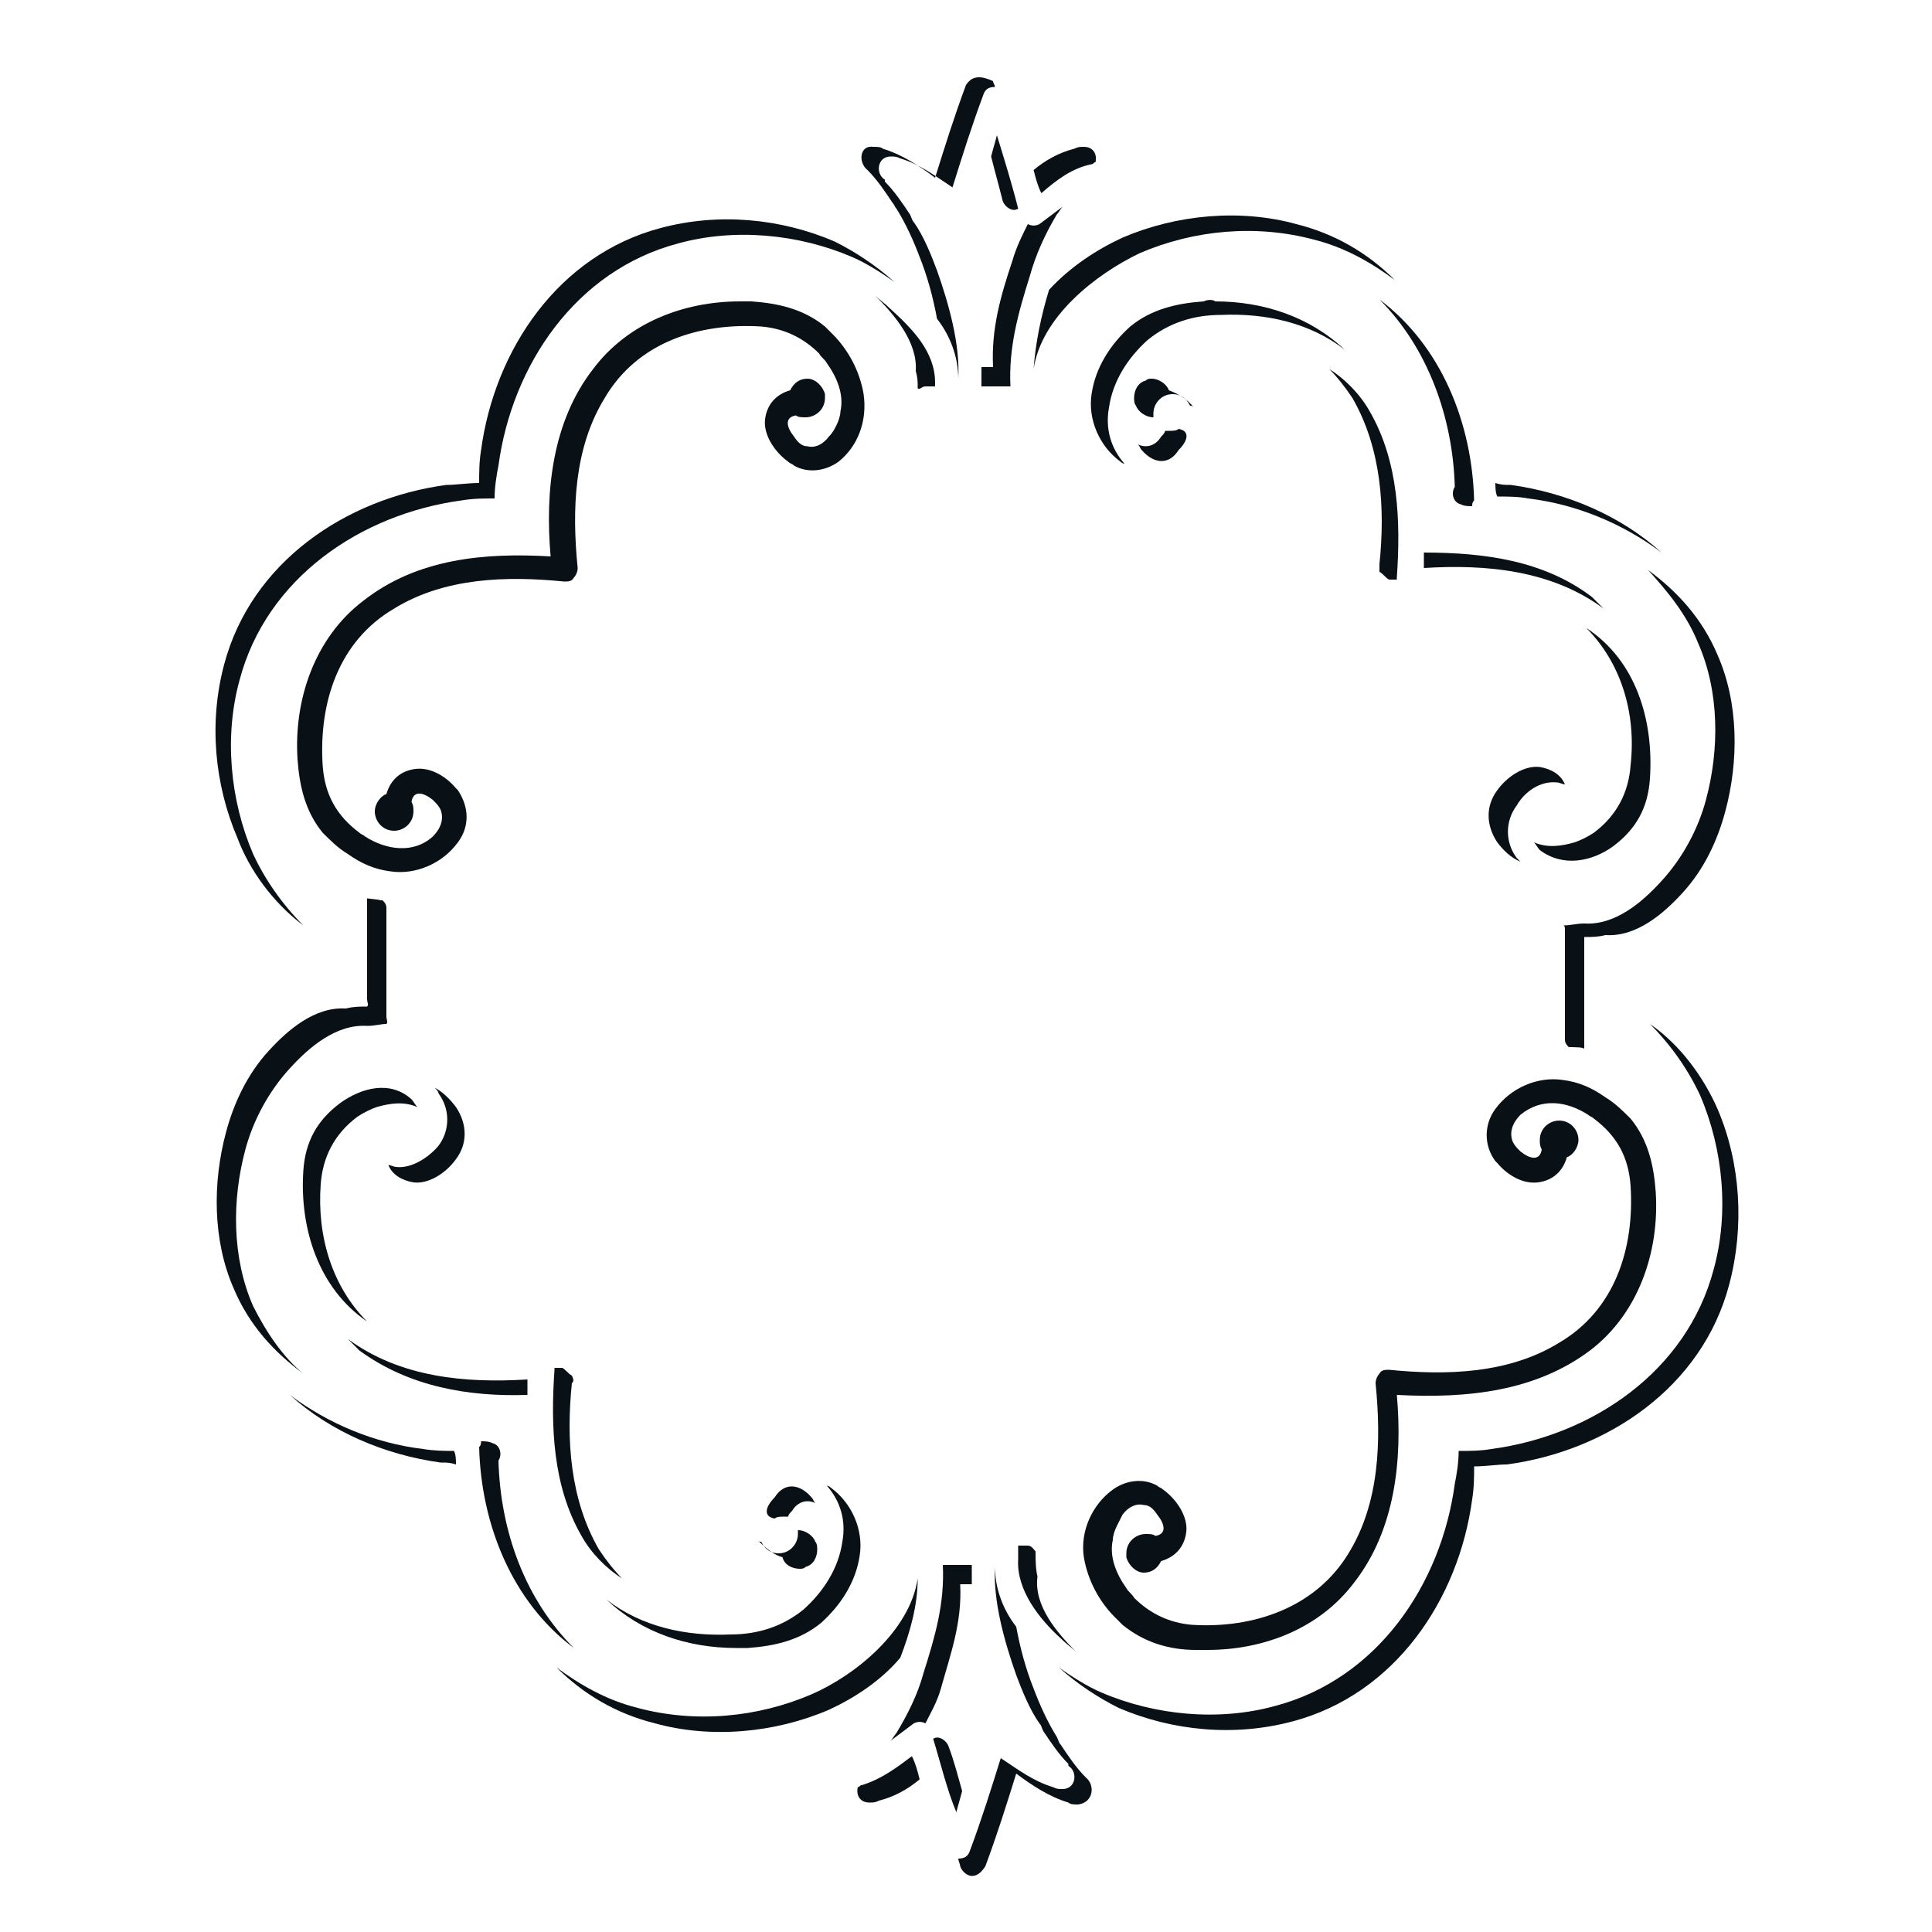 <?xml version="1.0" encoding="utf-8"?>
<!-- Generator: Adobe Illustrator 18.1.0, SVG Export Plug-In . SVG Version: 6.00 Build 0)  -->
<svg version="1.1" id="Layer_1" xmlns="http://www.w3.org/2000/svg" xmlns:xlink="http://www.w3.org/1999/xlink" x="0px" y="0px"
	 viewBox="0 0 100 100" enable-background="new 0 0 100 100" xml:space="preserve">
<g>
	<path fill="#091117" d="M44.7,20.4c-0.2-1.2-0.8-2.3-1.6-3.1c-0.1-0.1-0.3-0.3-0.4-0.4c-1.1-0.9-2.4-1.2-3.8-1.3
		c-0.2,0-0.4,0-0.6,0c-2.9,0-5.8,1.1-7.6,3.5c-2.1,2.7-2.5,6.3-2.2,9.7c-3.4-0.2-6.9,0.1-9.7,2.3c-2.5,1.9-3.6,5.1-3.4,8.2
		c0.1,1.4,0.4,2.7,1.3,3.8c0.4,0.4,0.8,0.8,1.3,1.1c0.7,0.5,1.4,0.8,2.2,0.9c1.3,0.2,2.7-0.4,3.5-1.5c0.6-0.8,0.6-1.8,0-2.7
		c0,0-0.1-0.1-0.1-0.1c-0.5-0.6-1.3-1.1-2.1-1c-0.8,0.1-1.3,0.6-1.5,1.3c-0.3,0.1-0.6,0.5-0.6,0.9c0,0.5,0.4,1,1,1c0.5,0,1-0.4,1-1
		c0-0.2,0-0.3-0.1-0.5c0.1-0.6,0.6-0.5,1.1-0.1c0.2,0.2,0.3,0.3,0.4,0.5c0.2,0.5,0,1-0.4,1.4c-1,0.9-2.4,0.7-3.5,0
		c-0.1-0.1-0.2-0.1-0.3-0.2c-1.2-0.9-1.8-2-1.9-3.5c-0.2-3.2,0.8-6.4,3.7-8.1c2.6-1.6,5.8-1.7,8.8-1.4c0.2,0,0.4,0,0.5-0.2
		c0.1-0.1,0.2-0.3,0.2-0.5c-0.3-3-0.2-6.2,1.4-8.8c1.7-2.9,4.9-3.9,8.1-3.7c1.2,0.1,2.2,0.6,3,1.4c0.1,0.2,0.3,0.3,0.4,0.5
		c0.5,0.7,0.9,1.6,0.7,2.5c0,0.2-0.1,0.5-0.2,0.7c-0.1,0.2-0.2,0.4-0.4,0.6c-0.3,0.4-0.7,0.6-1.1,0.5c-0.3,0-0.5-0.2-0.7-0.5
		c-0.4-0.5-0.5-1,0.1-1.1c0.1,0.1,0.3,0.1,0.5,0.1c0.5,0,1-0.4,1-1c0-0.1,0-0.1,0-0.2c-0.1-0.4-0.5-0.8-0.9-0.8
		c-0.4,0-0.7,0.2-0.9,0.6c-0.7,0.2-1.2,0.7-1.3,1.5c-0.1,0.8,0.5,1.7,1.2,2.2c0.1,0.1,0.2,0.1,0.3,0.2c0.7,0.4,1.6,0.3,2.3-0.2
		C44.4,23.1,44.9,21.8,44.7,20.4z"/>
	<path fill="#091117" d="M71.4,29.6c0.2,0.1,0.3,0.3,0.5,0.4c0,0,0.1,0,0.1,0c0.1,0,0.2,0,0.3,0c0,0,0,0,0-0.1
		c0.2-2.9,0.1-6-1.4-8.6c-0.5-0.9-1.3-1.7-2.1-2.2c0.4,0.4,0.8,0.9,1.2,1.5c1.5,2.6,1.7,5.7,1.4,8.6C71.4,29.3,71.4,29.4,71.4,29.6z
		"/>
	<path fill="#091117" d="M61,22.2c-0.1,0.1-0.3,0.1-0.5,0.1c-0.1,0-0.1,0-0.2,0c0,0.1-0.1,0.2-0.2,0.3c-0.3,0.5-0.8,0.6-1.2,0.4
		c0.1,0.1,0.1,0.2,0.2,0.3c0.6,0.7,1.4,0.8,1.9,0C61.5,22.8,61.6,22.3,61,22.2z"/>
	<path fill="#091117" d="M80.6,40.5c0.1,0,0.3,0.1,0.4,0.1c-0.2-0.5-0.7-0.8-1.3-0.9c-0.8-0.1-1.7,0.5-2.2,1.2
		c-0.6,0.8-0.6,1.8,0,2.7c0.3,0.4,0.7,0.8,1.2,1c-0.1-0.1-0.2-0.2-0.2-0.2c-0.6-0.8-0.6-1.9,0-2.7C78.9,41,79.7,40.4,80.6,40.5z"/>
	<path fill="#091117" d="M62.3,15.6c-1.4,0.1-2.7,0.4-3.8,1.3c-1,0.9-1.8,2.1-2,3.5c-0.2,1.3,0.4,2.7,1.5,3.5
		c0.1,0.1,0.2,0.1,0.2,0.1c-0.7-0.8-1-1.8-0.8-2.9c0.2-1.4,1-2.6,2-3.5c1.1-0.9,2.4-1.3,3.8-1.3c2.3-0.1,4.6,0.4,6.4,1.8
		c-1.8-1.7-4.2-2.5-6.7-2.5C62.8,15.5,62.5,15.5,62.3,15.6z"/>
	<path fill="#091117" d="M73.7,28.6c0,0.3,0,0.5,0,0.8c3.2-0.2,6.6,0.1,9.3,2.1c-0.2-0.2-0.4-0.4-0.6-0.6
		C79.9,29,76.8,28.6,73.7,28.6z"/>
	<path fill="#091117" d="M60.5,20.2c-0.1-0.3-0.5-0.6-0.9-0.6c-0.1,0-0.2,0-0.3,0.1c-0.4,0.1-0.6,0.5-0.6,0.9c0,0.1,0,0.3,0.1,0.4
		c0.1,0.3,0.5,0.6,0.9,0.6c0-0.1,0-0.1,0-0.2c0-0.5,0.4-1,1-1c0.4,0,0.7,0.2,0.9,0.6c0.1,0,0.1,0,0.2,0.1
		C61.4,20.6,61,20.4,60.5,20.2z"/>
	<path fill="#091117" d="M83.5,43.8c1.2-0.9,1.8-2,1.9-3.5c0.2-3-0.7-6.1-3.3-7.8c1.8,1.8,2.6,4.4,2.3,7.1c-0.1,1.4-0.7,2.6-1.9,3.5
		c0,0,0,0,0,0c-0.3,0.2-0.7,0.4-1,0.5c-0.7,0.2-1.4,0.3-2.1,0c0.1,0.1,0.2,0.3,0.3,0.4C80.9,44.9,82.4,44.6,83.5,43.8z"/>
	<path fill="#091117" d="M46.1,16c-0.3-0.3-0.6-0.5-0.8-0.7c1,1,2.2,2.4,2.1,3.9c0.1,0.4,0.1,0.5,0.1,0.9c0.1,0.1,0.2-0.1,0.4-0.1
		h0.5c0,0,0-0.1,0-0.2C48.4,18.2,47.2,17,46.1,16z"/>
	<path fill="#091117" d="M87.9,33.3c1.1,2.5,1.1,5.5,0.4,8.1c-0.4,1.5-1.2,3-2.3,4.2c-1,1.1-2.4,2.3-4,2.2c-0.4,0-0.7,0.1-1.1,0.1
		C81,47.9,81,48,81,48.2v1.1v3.4v1.1c0,0.2,0.1,0.3,0.2,0.4c0.3,0,0.8,0,0.8,0.1v-0.8V50v-1.1c0-0.2,0-0.3,0-0.4
		c0.4,0,0.7,0,1.1-0.1c1.6,0.1,3-1.1,4-2.2c1.1-1.2,1.8-2.7,2.2-4.2c0.7-2.6,0.7-5.6-0.4-8.1c-0.8-1.9-2.1-3.3-3.6-4.4
		C86.3,30.6,87.3,31.8,87.9,33.3z"/>
	<path fill="#091117" d="M15.7,47.9c-1.1-1.1-2-2.4-2.6-3.7c-1.2-2.8-1.5-6.1-0.7-9c1.4-5.3,6.3-8.6,11.5-9.3
		c0.6-0.1,1.1-0.1,1.7-0.1c0-0.6,0.1-1.2,0.2-1.7c0.7-5.2,4-10.1,9.3-11.5c2.9-0.8,6.2-0.5,9,0.7c0.7,0.3,1.5,0.8,2.2,1.3
		c-1-0.9-2.1-1.6-3.1-2.1c-2.8-1.2-6-1.5-9-0.7c-5.3,1.4-8.6,6.3-9.3,11.5c-0.1,0.6-0.1,1.2-0.1,1.7c-0.6,0-1.2,0.1-1.7,0.1
		c-5.2,0.7-10.1,4-11.5,9.3c-0.8,3-0.5,6.2,0.7,9C12.9,45,14.1,46.7,15.7,47.9z"/>
	<path fill="#091117" d="M56.5,8.5c0.1,0,0.1-0.1,0.2-0.1c0.1-0.4-0.1-0.8-0.6-0.8c0,0,0,0,0,0c-0.2,0-0.3,0-0.5,0.1
		c-0.8,0.2-1.5,0.6-2.1,1.1c0.1,0.4,0.2,0.8,0.4,1.2C54.7,9.3,55.5,8.7,56.5,8.5z"/>
	<path fill="#091117" d="M53.5,19.1c0.4-2.7,3.2-4.9,5.5-6c2.8-1.2,6-1.5,9-0.7c1.6,0.4,3,1.2,4.2,2.1c-1.4-1.4-3.1-2.4-5.1-2.9
		c-2.9-0.8-6.2-0.5-9,0.7c-1.3,0.6-2.7,1.5-3.8,2.7C53.9,16.3,53.6,17.7,53.5,19.1z"/>
	<path fill="#091117" d="M79.1,25.8c2.5,0.3,4.9,1.3,6.9,2.8c-2.1-1.9-4.9-3.1-7.8-3.5c-0.3,0-0.5,0-0.8-0.1c0,0.2,0,0.5,0.1,0.7
		C78,25.7,78.6,25.7,79.1,25.8z"/>
	<path fill="#091117" d="M44.9,8.8c0.5,0.5,0.9,1.1,1.3,1.7c0.1,0.1,0.1,0.2,0.2,0.3c0.5,0.8,0.9,1.7,1.2,2.5c0.4,1,0.7,2.1,0.9,3.2
		c0.7,0.9,1.1,2,1.1,3.1c0.1-1.8-0.5-3.9-1.1-5.6c-0.3-0.8-0.7-1.8-1.2-2.5c-0.1-0.1-0.1-0.2-0.2-0.4c-0.4-0.6-0.8-1.2-1.3-1.7
		c0,0,0,0,0-0.1c-0.5-0.3-0.4-1.2,0.3-1.2c0,0,0,0,0,0c0.2,0,0.3,0,0.5,0.1c1,0.3,1.8,0.9,2.7,1.5c0.5-1.6,1-3.2,1.6-4.8
		c0.1-0.3,0.3-0.4,0.6-0.4c0-0.1-0.1-0.2-0.1-0.3C51.2,4.1,50.9,4,50.7,4c0,0,0,0,0,0c-0.3,0-0.5,0.1-0.7,0.4
		c-0.6,1.6-1.1,3.2-1.6,4.8c-0.8-0.6-1.7-1.2-2.7-1.5c-0.1-0.1-0.3-0.1-0.5-0.1c0,0,0,0,0,0C44.5,7.5,44.4,8.4,44.9,8.8
		C44.9,8.8,44.9,8.8,44.9,8.8z"/>
	<path fill="#091117" d="M51.4,19h-0.6c0,0,0,1,0,1h1.5c-0.1-2,0.4-3.8,1-5.7c0.3-1.1,0.8-2.2,1.4-3.2c0.1-0.1,0.2-0.3,0.3-0.4
		c-0.4,0.3-0.8,0.6-1.2,0.9c-0.2,0.1-0.4,0.1-0.6,0c-0.3,0.6-0.6,1.2-0.8,1.9C51.8,15.3,51.3,17,51.4,19z"/>
	<path fill="#091117" d="M51.9,10.4c0.1,0.3,0.5,0.6,0.8,0.4C52.4,9.6,52,8.3,51.6,7c-0.1,0.4-0.2,0.7-0.3,1.1
		C51.5,8.9,51.7,9.6,51.9,10.4z"/>
	<path fill="#091117" d="M75.3,25.2c-0.2,0.3-0.1,0.8,0.3,0.9c0.2,0.1,0.4,0.1,0.6,0.1c0-0.1,0-0.2,0.1-0.3c-0.1-4-1.7-8-4.9-10.4
		C73.9,18,75.2,21.6,75.3,25.2z"/>
	<path fill="#091117" d="M82.3,69.9c2.5-1.9,3.6-5.1,3.4-8.2c-0.1-1.4-0.4-2.7-1.3-3.8c-0.4-0.4-0.8-0.8-1.3-1.1
		c-0.7-0.5-1.4-0.8-2.2-0.9c-1.3-0.2-2.7,0.4-3.5,1.5c-0.6,0.8-0.6,1.9,0,2.7c0,0,0.1,0.1,0.1,0.1c0.5,0.6,1.3,1.1,2.1,1
		c0.8-0.1,1.3-0.6,1.5-1.3c0.3-0.1,0.6-0.5,0.6-0.9c0-0.5-0.4-1-1-1c-0.5,0-1,0.4-1,1c0,0.2,0,0.3,0.1,0.5c-0.1,0.6-0.6,0.5-1.1,0.1
		c-0.2-0.2-0.3-0.3-0.4-0.5c-0.2-0.5,0-1,0.4-1.4c1.1-0.9,2.4-0.7,3.5,0c0.1,0.1,0.2,0.1,0.3,0.2c1.2,0.9,1.8,2,1.9,3.5
		c0.2,3.2-0.8,6.4-3.7,8.1c-2.6,1.6-5.8,1.7-8.8,1.4c-0.2,0-0.4,0-0.5,0.2c-0.1,0.1-0.2,0.3-0.2,0.5c0.3,3,0.2,6.2-1.4,8.8
		c-1.7,2.8-4.9,3.9-8.1,3.7c-1.2-0.1-2.2-0.6-3-1.4c-0.1-0.2-0.3-0.3-0.4-0.5c-0.5-0.7-0.9-1.6-0.7-2.5c0-0.2,0.1-0.5,0.2-0.7
		c0.1-0.2,0.2-0.4,0.3-0.6c0.3-0.4,0.7-0.6,1.1-0.5c0.3,0,0.5,0.2,0.7,0.5c0.4,0.5,0.5,1-0.1,1.1c-0.1-0.1-0.3-0.1-0.5-0.1
		c-0.5,0-1,0.4-1,1c0,0.1,0,0.1,0,0.2c0.1,0.4,0.5,0.8,0.9,0.8c0.4,0,0.7-0.2,0.9-0.6c0.7-0.2,1.2-0.7,1.3-1.5
		c0.1-0.8-0.5-1.7-1.2-2.2c-0.1-0.1-0.2-0.1-0.3-0.2c-0.7-0.4-1.6-0.3-2.3,0.2c-1.1,0.8-1.7,2.2-1.5,3.5c0.2,1.2,0.8,2.3,1.6,3.1
		c0.1,0.1,0.3,0.3,0.4,0.4c1.1,0.9,2.4,1.3,3.8,1.3c0.2,0,0.4,0,0.6,0c2.9,0,5.8-1.1,7.6-3.5c2.1-2.7,2.5-6.3,2.2-9.7
		C76,72.4,79.5,72,82.3,69.9z"/>
	<path fill="#091117" d="M29.6,71.2c-0.2-0.1-0.3-0.3-0.5-0.4c0,0-0.1,0-0.1,0c-0.1,0-0.2,0-0.3,0c0,0,0,0,0,0.1
		c-0.2,2.9-0.1,6,1.4,8.6c0.5,0.9,1.3,1.7,2.1,2.2c-0.4-0.4-0.8-0.9-1.2-1.5c-1.5-2.6-1.7-5.7-1.4-8.6
		C29.7,71.5,29.7,71.4,29.6,71.2z"/>
	<path fill="#091117" d="M40.1,78.6c0.1-0.1,0.3-0.1,0.5-0.1c0.1,0,0.1,0,0.2,0c0-0.1,0.1-0.2,0.2-0.3c0.3-0.5,0.8-0.6,1.2-0.4
		c-0.1-0.1-0.1-0.2-0.2-0.3c-0.6-0.7-1.4-0.8-1.9,0C39.6,78,39.5,78.5,40.1,78.6z"/>
	<path fill="#091117" d="M20.5,60.4c-0.1,0-0.3-0.1-0.4-0.1c0.2,0.5,0.7,0.8,1.3,0.9c0.8,0.1,1.7-0.5,2.2-1.2c0.6-0.8,0.6-1.8,0-2.7
		c-0.3-0.4-0.7-0.8-1.1-1c0.1,0.1,0.2,0.2,0.2,0.3c0.6,0.8,0.6,1.9,0,2.7C22.2,59.9,21.3,60.5,20.5,60.4z"/>
	<path fill="#091117" d="M38.7,85.3c1.4-0.1,2.7-0.4,3.8-1.3c1-0.9,1.8-2.1,2-3.5c0.2-1.3-0.4-2.7-1.5-3.5c-0.1-0.1-0.2-0.1-0.2-0.1
		c0.7,0.8,1,1.8,0.8,2.9c-0.2,1.4-1,2.6-2,3.5c-1.1,0.9-2.4,1.3-3.8,1.3c-2.3,0.1-4.6-0.4-6.4-1.8c1.8,1.7,4.2,2.5,6.7,2.5
		C38.3,85.3,38.5,85.3,38.7,85.3z"/>
	<path fill="#091117" d="M27.3,72.2c0-0.3,0-0.5,0-0.8c-3.2,0.2-6.6-0.1-9.3-2.1c0.2,0.2,0.4,0.4,0.6,0.6
		C21.2,71.8,24.3,72.3,27.3,72.2z"/>
	<path fill="#091117" d="M40.5,80.6c0.1,0.4,0.5,0.6,0.9,0.6c0.1,0,0.2,0,0.3-0.1c0.4-0.1,0.6-0.5,0.6-0.9c0-0.1,0-0.3-0.1-0.4
		c-0.1-0.3-0.5-0.6-0.9-0.6c0,0.1,0,0.1,0,0.2c0,0.5-0.4,1-1,1c-0.4,0-0.7-0.2-0.9-0.6c-0.1,0-0.1,0-0.2-0.1
		C39.7,80.2,40.1,80.5,40.5,80.6z"/>
	<path fill="#091117" d="M17.6,57.1c-1.2,0.9-1.8,2-1.9,3.5c-0.2,3,0.8,6.1,3.3,7.8c-1.8-1.8-2.6-4.4-2.4-7.1
		c0.1-1.4,0.7-2.6,1.9-3.5c0,0,0,0,0,0c0.3-0.2,0.7-0.4,1-0.5c0.7-0.2,1.4-0.3,2.1,0c-0.1-0.1-0.2-0.3-0.3-0.4
		C20.2,55.9,18.7,56.3,17.6,57.1z"/>
	<path fill="#091117" d="M53.7,81.6c-0.1-0.4-0.1-0.9-0.1-1.3c-0.1-0.1-0.2-0.3-0.4-0.3h-0.5c0,0,0,0.5,0,0.7
		c-0.1,1.6,1.1,3.1,2.2,4.1c0.3,0.3,0.6,0.5,0.8,0.7C54.7,84.5,53.5,83.1,53.7,81.6z"/>
	<path fill="#091117" d="M13.1,67.6c-1.1-2.5-1.1-5.5-0.4-8.1c0.4-1.5,1.2-3,2.3-4.2c1-1.1,2.4-2.3,4-2.2c0.4,0,0.7-0.1,1-0.1
		c0.1-0.1,0-0.2,0-0.4v-1.1v-3.4v-1.1c0-0.2-0.1-0.3-0.2-0.4c-0.3,0,0.2,0-0.8-0.1v0.7v3.4v1.1c0,0.2,0.1,0.3,0,0.4
		c-0.4,0-0.7,0-1.1,0.1c-1.6-0.1-3,1.1-4,2.2c-1.1,1.2-1.8,2.7-2.2,4.2c-0.7,2.6-0.7,5.6,0.4,8.1c0.8,1.9,2.1,3.3,3.6,4.4
		C14.7,70.3,13.8,69,13.1,67.6z"/>
	<path fill="#091117" d="M88.9,57.4c-0.7-1.6-1.9-3.3-3.5-4.4c1.1,1.1,2,2.4,2.6,3.7c1.2,2.8,1.5,6.1,0.7,9
		c-1.4,5.3-6.3,8.6-11.5,9.3c-0.6,0.1-1.1,0.1-1.7,0.1c0,0.6-0.1,1.2-0.2,1.7c-0.7,5.2-4,10.1-9.3,11.5c-2.9,0.8-6.2,0.5-9-0.7
		c-0.7-0.3-1.5-0.8-2.2-1.3c1,0.9,2.1,1.6,3.1,2.1c2.8,1.2,6,1.5,9,0.7c5.3-1.4,8.6-6.3,9.3-11.5c0.1-0.6,0.1-1.2,0.1-1.7
		c0.6,0,1.2-0.1,1.7-0.1c5.2-0.7,10.1-4,11.5-9.3C90.3,63.5,90.1,60.2,88.9,57.4z"/>
	<path fill="#091117" d="M44.6,92.4c-0.1,0-0.1,0.1-0.2,0.1c-0.1,0.4,0.1,0.8,0.6,0.8c0,0,0,0,0,0c0.2,0,0.3,0,0.5-0.1
		c0.8-0.2,1.5-0.6,2.1-1.1c-0.1-0.4-0.2-0.8-0.4-1.2C46.4,91.5,45.6,92.1,44.6,92.4z"/>
	<path fill="#091117" d="M47.5,81.7c-0.4,2.7-3.2,5-5.5,6c-2.8,1.2-6,1.5-9,0.7c-1.6-0.4-3-1.2-4.2-2.1c1.4,1.4,3.1,2.4,5.1,2.9
		c2.9,0.8,6.2,0.5,9-0.7c1.3-0.6,2.7-1.5,3.7-2.7C47.1,84.5,47.5,83.1,47.5,81.7z"/>
	<path fill="#091117" d="M21.9,75c-2.5-0.3-4.9-1.3-6.9-2.8c2.1,1.9,4.9,3.1,7.8,3.5c0.3,0,0.5,0,0.8,0.1c0-0.2,0-0.5-0.1-0.7
		C23.1,75.1,22.5,75.1,21.9,75z"/>
	<path fill="#091117" d="M56.2,92c-0.5-0.5-0.9-1.1-1.3-1.7c-0.1-0.1-0.1-0.2-0.2-0.4c-0.5-0.8-0.9-1.7-1.2-2.5
		c-0.4-1-0.7-2.1-0.9-3.2c-0.7-0.9-1.1-2-1.1-3.1c-0.1,1.8,0.5,3.9,1.1,5.6c0.3,0.8,0.7,1.8,1.2,2.5c0.1,0.1,0.1,0.2,0.2,0.4
		c0.4,0.6,0.8,1.2,1.3,1.7c0,0,0,0,0,0.1c0.5,0.3,0.4,1.2-0.3,1.2c0,0,0,0,0,0c-0.2,0-0.3,0-0.5-0.1c-1-0.3-1.8-0.9-2.7-1.5
		c-0.5,1.6-1,3.2-1.6,4.8c-0.1,0.3-0.3,0.4-0.6,0.4c0,0.1,0.1,0.3,0.1,0.4c0.1,0.3,0.4,0.5,0.6,0.5c0,0,0,0,0,0
		c0.3,0,0.5-0.2,0.7-0.5c0.6-1.6,1.1-3.2,1.6-4.8c0.8,0.6,1.7,1.2,2.7,1.5c0.1,0.1,0.3,0.1,0.5,0.1c0,0,0,0,0,0
		C56.6,93.3,56.7,92.4,56.2,92C56.2,92,56.2,92,56.2,92z"/>
	<path fill="#091117" d="M49.7,82h0.6c0-1,0-1,0-1h-1.5c0.1,2-0.4,3.7-1,5.6c-0.3,1.1-0.8,2.1-1.4,3.1c-0.1,0.1-0.2,0.3-0.3,0.4
		c0.4-0.3,0.8-0.6,1.2-0.9c0.2-0.1,0.4-0.1,0.6,0c0.3-0.6,0.6-1.1,0.8-1.8C49.2,85.6,49.8,84,49.7,82z"/>
	<path fill="#091117" d="M49.1,90.4c-0.1-0.3-0.5-0.6-0.8-0.4c0.4,1.3,0.7,2.6,1.2,3.8c0.1-0.4,0.2-0.7,0.3-1.1
		C49.6,92,49.4,91.2,49.1,90.4z"/>
	<path fill="#091117" d="M25.8,75.6c0.2-0.3,0.1-0.8-0.3-0.9c-0.2-0.1-0.4-0.1-0.6-0.1c0,0.1,0,0.2-0.1,0.3c0.1,4,1.7,8,4.9,10.4
		C27.2,82.8,25.9,79.3,25.8,75.6z"/>
</g>
</svg>
